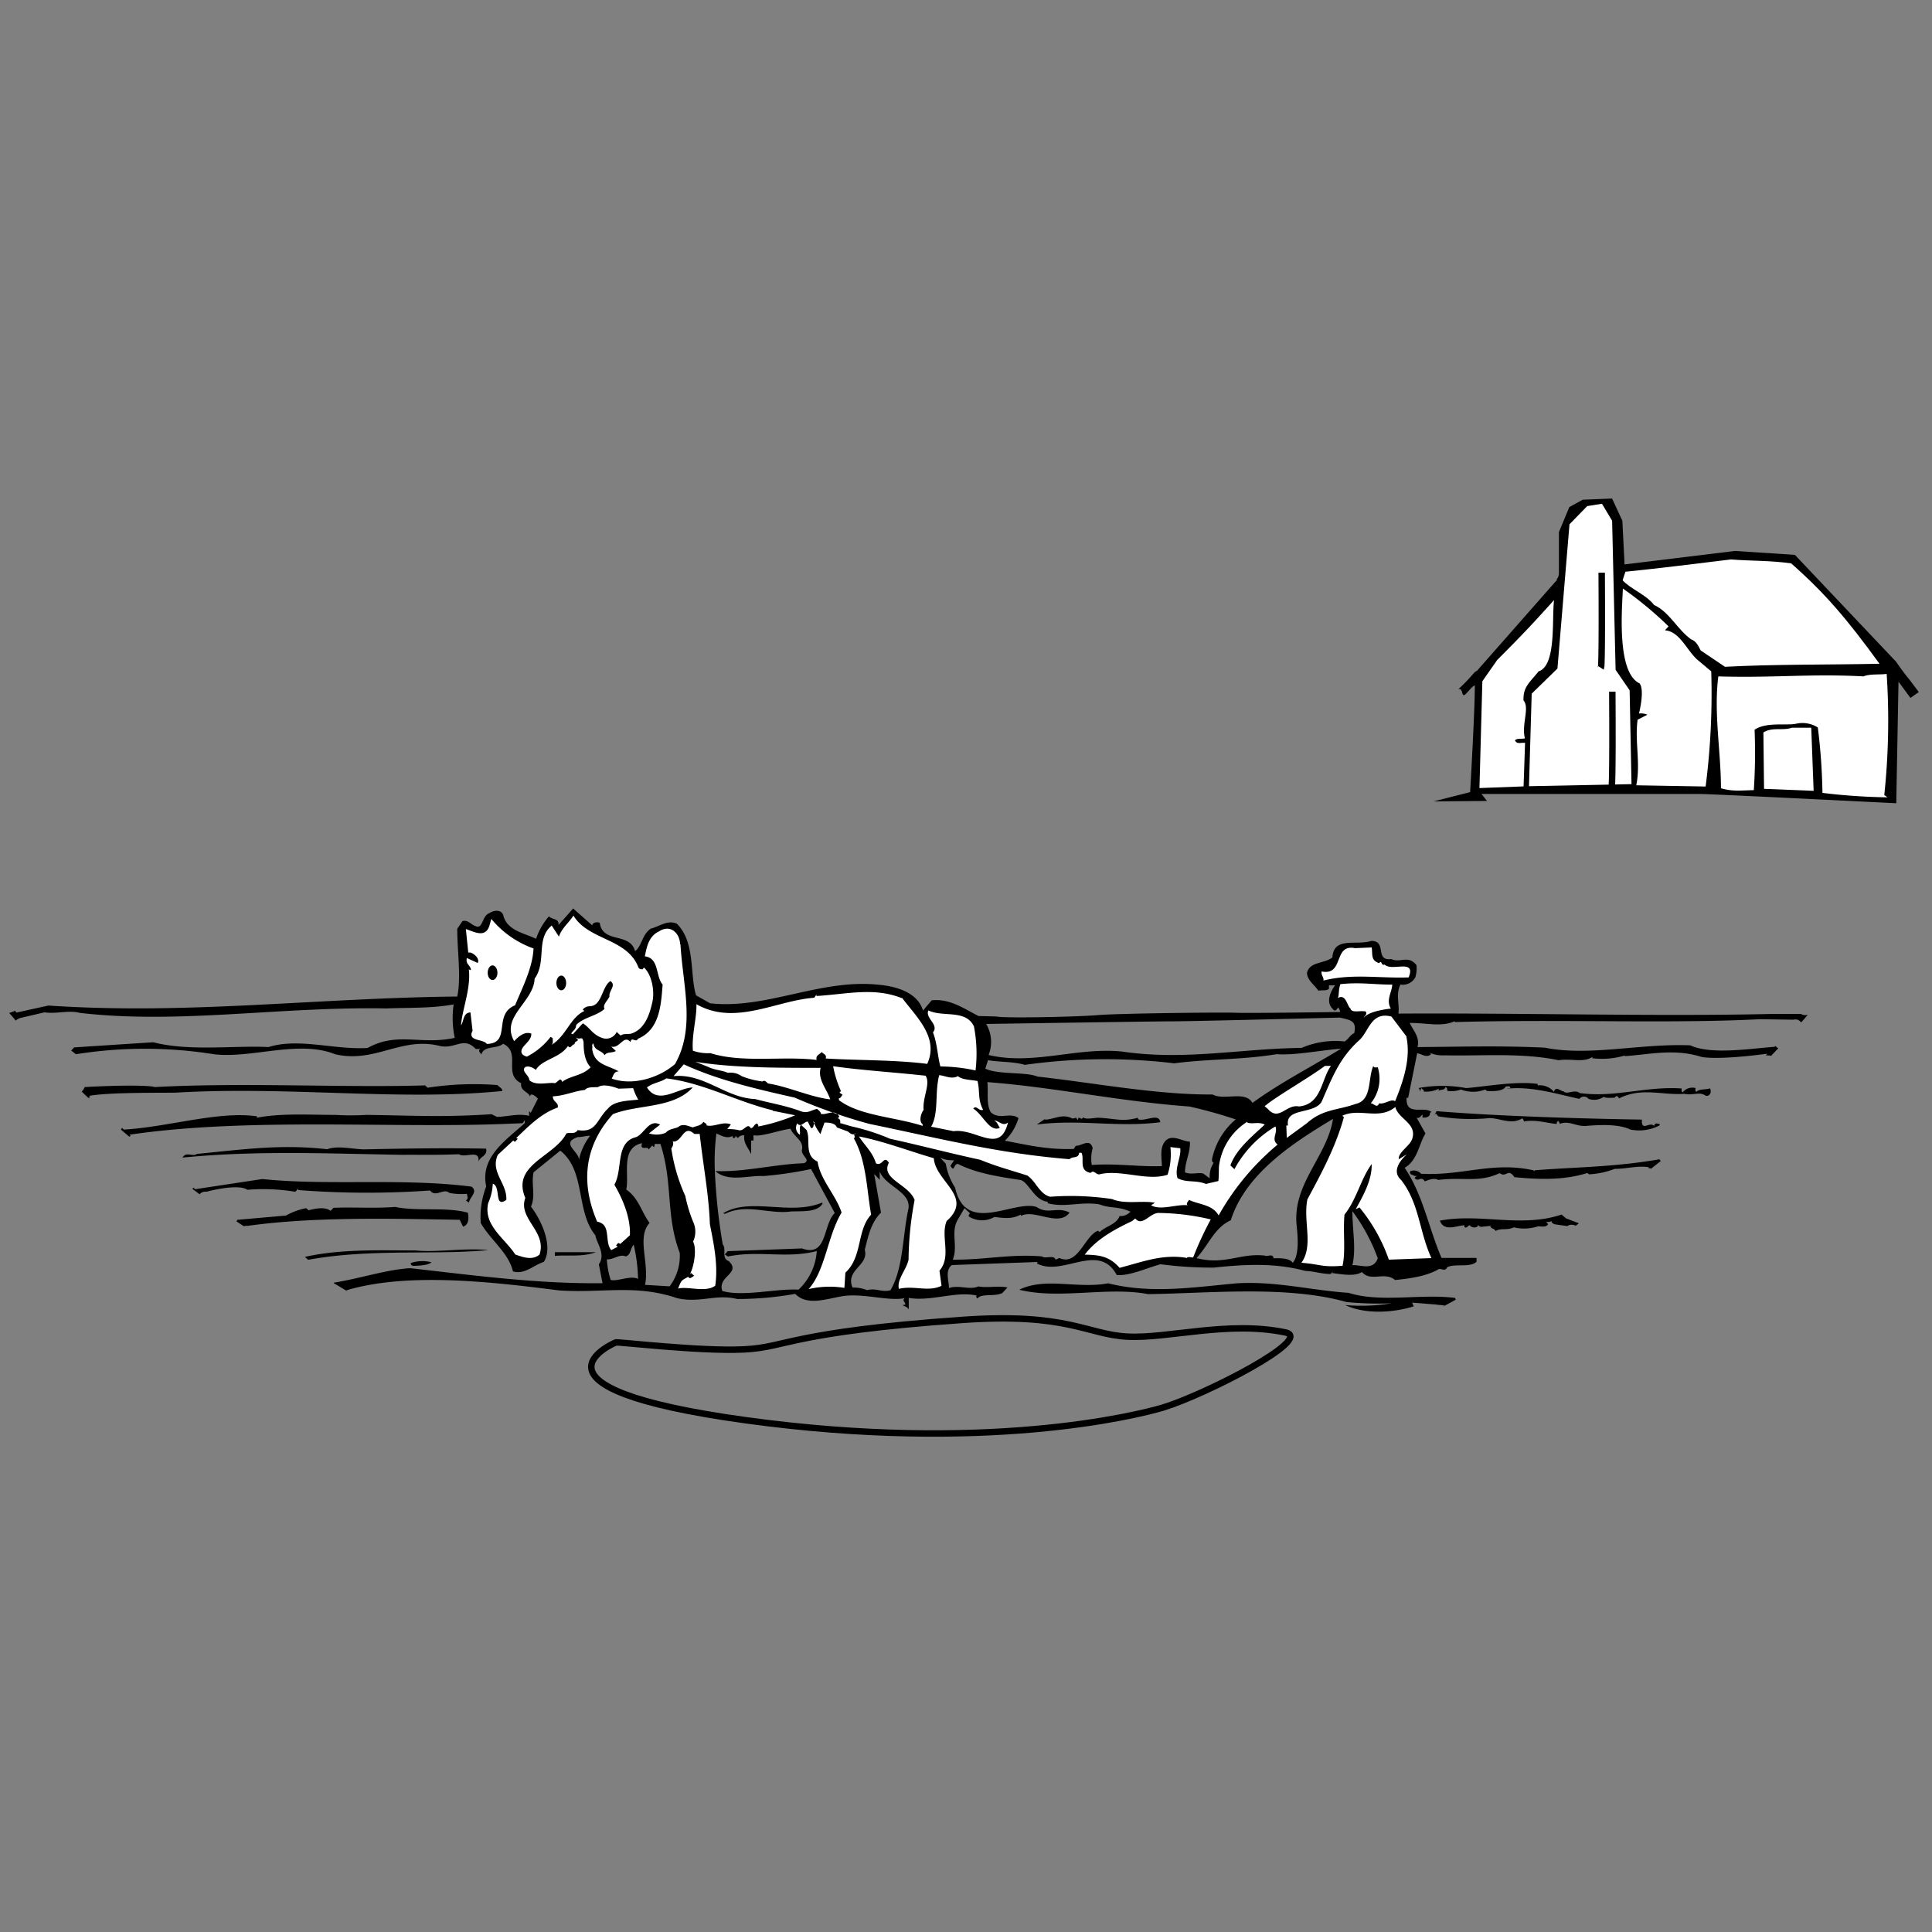 <svg xmlns="http://www.w3.org/2000/svg" width="300" height="300" viewBox="0 0 300 300"><rect x="0" y="0" width="300" height="300" fill="#808080" stroke="none"/><path d="M72.34 186.4l.48.35c.09-.84 1.48-1.71.39-2.49-10.71-1.37-22.37-.12-32.47-1.18l-10.44 1.58-.3-.26c0 .08-.07.15-.1.22l1.1.83a.31.31 0 01.07-.09 1.22 1.22 0 011-.31c2.1-.56 5.3-1.06 6.33-.3a30.62 30.62 0 017.46.31l.45-.5v.23a138.87 138.87 0 0020.47.07c.87 1.16 2.11-.44 3 .38a10.39 10.39 0 002.72.14c.04.33.31.78-.16 1.02zM71.39 189.41l.51 1.06c.93-.28.9-1.32.75-2.16-3.24-.94-7.93-.17-11.27-.9-3.31.26-6.64 0-9.59.14l-.46.47c-.85-.68-2.36-.35-3.42-.09l-.37-.33a10.7 10.7 0 00-3.14 1.15l-7.4.65-.07-.05a1.56 1.56 0 01-.23.28c.37.27.77.51 1.14.77h-.07l.43-.05a1.15 1.15 0 01.26 0c10.29-1.44 22.38-1.12 32.93-.94z"/><path d="M280.36 157.63a1.44 1.44 0 01-.71-.18h-4.76c-17.26.4-38.68-.17-57.74-.06.19-1.55-.45-2.94.31-4.51a2.21 2.21 0 002.32-1.14 4.77 4.77 0 00.16-1.9c-1.36-1.6-2.48-.25-3.92-.92-2.6.33-.59-2.8-3.07-2.82-2.34.78-5.83-.75-6.06 2.57-1.26 1-3.52.61-3.94 2.4.05 1.17 1.14 1.83 1.77 2.77.59-.15 1.3.07 1.64-.31V153h.94c-.79 1.12-1.43 2.67-.33 3.69.37.57.7-.12.82-.26a1.45 1.45 0 01.31.71s-14.36.21-16.22.12-18.23.09-21.48.37-14.68.5-15.67.21l-2.78-.07c-2.16-1.08-4.42-2.75-7.28-2.44l-1.35 1.59c-.82-2.82-4.17-3.76-6.79-4-9.14-1-17.48 3.85-26.27 2.87l-2.17-1.23c-1-3.16-.08-8.28-3-11.13-1.45-.64-2.71.45-4 .75-1.39.87-1.43 2.78-2.48 3.51-.82-3-5-1.11-5.48-4.39-.13-.13-1.07-.2-1.17.39L89 141.07l-2.27 2.56c.08-1.06-1-.79-1.49-1.34a10.26 10.26 0 00-2 3.49c-1.8-.9-4.55-1.25-5.11-3.72-.39-.94-1.56-.66-2.13-.27-1.18.38-1 2.62-2.19 2-.71-.22-1.1-1-2-.76l-.81 1.19c0 3.55.64 7.55 0 10.52-22.13.23-41.78 2.86-63.49 1.4l-4.95 1.09c-.07-.09-.15-.18-.22-.28a7.69 7.69 0 01-.91.34c.34.4.7.78 1 1.19a1.93 1.93 0 01.49-.31l.08-.06 3.93-.92c1.67.3 3.84-.38 5.46.09 15.44 1.79 31-1 47.66-.69 3.42-.14 7.1 0 10.39-.63a15.13 15.13 0 00.17 5.2c-5.28 1.15-8.91-1-13.53 1.57-5.19.31-10.71-1.62-15.39-.14-5.1-.28-12.4.7-17.89-.75l-12.29.8-.45.49.73.57a68.1 68.1 0 0121.42 0c5.82.71 13.17-2.27 18.82 0 6.21 1.44 10.19-2.74 16.16-1.31 2.51.63 3.73-1.56 5.69.5h.72c-.46.26 0 .59.14.84.43-1.43 2.46-.81 3.38-1.66 2.88 1.41-.08 4.7 2.81 6.14-.18 1.22 1.12 1.28 1.39 2.09 0-.83 1.07.09 1.2.31l-1.11 2.18-.25-.25v.72c-1.78-.4-3.3.13-5 .17l-.83-.42c-7.68.51-12.07.2-19.42.11a39.8 39.8 0 01-4.84 0c-4 0-8.42-.29-12.17.44v-.22c-6-.86-13.84 1.68-20.67 2.06l-.28-.26a1.44 1.44 0 01-.18.25c.42.38.86.73 1.28 1.1a1.38 1.38 0 01.27-.08l-.22-.21c18.13-2.69 40.44-1 58.05-1.67l3-.12.35-.49v.47c-2.86 2.61-7 5.26-6 9.83a13.23 13.23 0 00-.85 5.69c1.52 2.66 4.31 4.59 5 7.51 1.8.54 3.15-.94 4.8-1.48 1.44-2.29-.23-6.26-2-8.57.77-1.79 0-3.43.4-5.33l4.15-3.37c4 3.16 2.36 9.37 5.46 13.16.16 1.18 1.65 2.89.53 4.49l.57 2.93c-10 .14-20.27-1.25-29.91-2.33-3.77.25-7.81 1.62-11.81 2.25a.28.28 0 000 .09c.71.4 1.39.85 2.1 1.24H54l-.25-.13c9.47-2.84 22.57-1.34 33 0 6.76.47 11.91-1 18.39 1.21 3.58.81 6-.7 9.34.13a51.09 51.09 0 009-.8c1.72 1.81 4.53.89 6.89.44 3.39-.71 7.48.79 10.18.21-.82.4.75 1.06-.44 1.09.37.23.73.21 1 .68v-1.79c3.57.58 7.19-1.08 10.53-.38a.36.36 0 00.13.47c.67-.86 2.72-.23 3.88-.86l.79-.85c-1.31-.31-3.31.11-4.5-.17-1.4.62-3-.28-4.6.26.08-.94-.69-2.68.46-3.57l13.58-.49c-.25-.11-.35.14-.35.25 4 2.1 9.59-3.43 12.38 1.79 2 .16 4.69-1.11 6.79-1.68a60.34 60.34 0 008.3.52c5.06-.54 9.68-.72 14.23.53 1.18 0 2.61.49 3.91.46l.34-.39-.11.25c1.43.17 3.46.59 4.61-.16 1.37 1.6 3.55-.14 5.14 1.24 2.11-.21 4.82-.54 6.79-1.69.47-.13 1 .43 1.29-.28 1.16-.64 3.67.1 4.58-.88v-.58h-5.44c-2-4.64-2.84-9.71-5.72-14 2-1.13 2.22-3.74 3.23-5.32l-1.37-2.44c.48.11.57-.24.91-.5v.47c.25 0 1.2.07 1.16-.75l.23-.12c-1.21-1-4 .75-3.87-2.21h.25l1.4-6.91c.71.1 1.44.77 2.13.16h.05l-.25-.23a5.29 5.29 0 002.38.39c5.92.13 11.81-.44 17.65.76 2.12-.31 3.8.45 5.3-.54l-.09.23a12.43 12.43 0 005.06-.42v.1c4-.27 7.65-1.23 12 .14 2.62.38 7.66-.19 10.14-.52l-.24.27a3.33 3.33 0 01.84.05c.36-.4.74-.77 1.1-1.17a1.3 1.3 0 01-.43-.35l-.15.13c-3.54.24-9.83 1.29-13.08-.23-7.72-.32-15.68 1.75-22.59.36-7-.33-12.68-.14-19.77-.09.41-1.55-.69-2.59-1.21-3.75 2.85 0 4.88.66 7-.27v.14c15.72-.47 34.09.27 47.32-.45l5.27.08a1.11 1.11 0 01.6 0h.13v.05a1.29 1.29 0 01.47.37c.34-.4.7-.77 1-1.17zM89.87 180.21c.31-1.29-3.05-2.7-.13-3.65.82 0 .93-.16 1.89-.2a9.42 9.42 0 00-1.76 3.85zm4.95 18.53a13.37 13.37 0 01-.59-3.19c1.07.07 2-.89 2.94-.45.82-.26.67-1.2 1.23-1.83a26.24 26.24 0 01.68 5.31c-1.21-.58-3.3.47-4.26.16zm9.13 1l-3.79-.23c.71-3.34-1.34-7.41.71-9.62-1.24-1.62-1.68-3.84-3.63-5.18.52-2.26-.94-6.49 2.46-7.2-.43 1.32 1 .31 1 1l.58-.64.24.26c.22-.14 0-.59.32-.5h.71c2 6.19.77 11 3 16.92a7.83 7.83 0 01-1.55 5.16zm20.51-5.88l-11.46.42-.46.5.48.33c4.83-1 9.13.38 13.81-.85a9 9 0 01-2.84 6c-3.32-.22-8.6 1.14-11.83.2-.8-2.33 3-2.71 1-4.64-1.2-.44-.31-1.88-.93-2.58a90.18 90.18 0 01-1.23-11.43 34.72 34.72 0 01.24-5.81c.72.33 1.68.89 2.49.38 0 .25.13.37.25.34s.23-.11.23-.34l.37.34a1 1 0 011-.41c-.19 1.19.67 2 1.06 2.91v-2.12h.36v-.83c1.08.31 3.87-.74 5.75-1 .52 1.28 2.08 1.81 1.78 3.25-.21.94 1.48 1.6.31 2.1-4.71.18-9.39 1.42-13.77 1.22 2 1.8 5.22.63 7.46.78a58.94 58.94 0 007.41-1.09l3.68 6.83c-1.88 1.81-1.09 7-5.16 5.47zm13.84 6.47c-1.28.41-2.26-.37-3.66 0a5.76 5.76 0 00-2.26-.4c-1.16-2.78 2.59-3.41 1.9-5.86.52-2 .92-4.17 2.52-5.78l-1.06-6 .86.92v-1.3c.92 2.34 4.85 3.12 4.47 5.75-.94 4.17-.76 9.15-2.77 12.64zm35.55-11.48c-.54 1.31-2.07 1.49-3.1 2.47l-.25-.22c-2.1.79-3.1 5.56-6 4.24l-.59.26c-.26-.82-1.53-.06-2.14-.51-5-.4-8.85.56-13.82.51.86-2.17-.41-4.25.82-6.3l1-1.7.86.81a.57.57 0 00-.22.47 3.85 3.85 0 004 .09c1.54.18 2.74.36 4.12-.38v.22c2.08-1.14 5.86 1.8 7.55-.52-1.93-1-3.3.37-5.12-.87-3.59-1.16-11 4.44-12.65-3a9.86 9.86 0 01-1.45-3.72l-.86-.92a4.69 4.69 0 002.15.38l-.56.86c.64 1.16.46-.37 1.18-.28 2.77 1.44 6.46 2 9.55 2.47 1.3.07 2.24 3.25 4.37 3.39v.24c2.75.72 5.08-.31 8.05.18 1.69.66 2.86.25 4.79 1.13a2 2 0 01-1.68.67zm10.15-6.8c0-1.65.84-3 .77-4.77-1.29-.06-2.88-1.3-3.9 0-.79 1-.49 2.49-.45 3.79-3.43.14-7.12-.45-10.89-.17a6 6 0 01.14-2.61c-.42-1.65-1.78-.28-2.62-.38l-.32.5c-4.14.13-7-.59-10.7-1.28a8.17 8.17 0 002.12-3.5c-1.23-1-2.95.33-4.3-.92-.75-1.26-.35-3.17-.53-4.68 10.33.78 20.47 3 31.38 3.79a73.69 73.69 0 017.18 2 11 11 0 00-3.68 6.19c0 .22 0 .47.26.55a3.79 3.79 0 00-.61 2.42l-1-.75c-.85-.23-1.76.23-2.85-.18zm17.36 8.48c.17 1.52.4 4.36-.62 5.56-.5-.78-2.16-.73-3-.7 0-.83-1.08-.19-1.32-.42-3.8-.45-6.2 1.52-10.63.39 1.92-2.07 2.77-4.72 5.33-5.88 2.33-7.43 10.2-12.33 15.87-15.74-.94 5.96-6.46 10.17-5.62 16.79zm-6.88-19.28c-1.13-1.95-4.38-.31-6.19-1.3-8.64.07-18.41-1.81-27.2-2.78-1.8-.77-6-.25-8.09-1.23l.42-1.33c1.3.31 3.92.2 5.71.74a89.82 89.82 0 0123.19-.24c5.52-.71 10.49-.52 15.92-1.42 2.83.22 6.94-.63 10-.85-4.48 2.74-9.49 5.3-13.75 8.41zm14.32-9.53a13.29 13.29 0 00-6.7 1c-9.59.11-18.15 2-27.9.56-7-.7-13.76 2.17-20.69.54a5.49 5.49 0 00-.38-4.82s26.13-.41 29.09-.41 25.84-.58 25.84-.58c1.68.4 2.63.49 2.23 2.4-.69.35-.79.82-1.48 1.31zm1.2 34.75c.61-2.62 0-5.34 0-8.4a28.84 28.84 0 013.94 7.31c-.72 2.03-2.77.94-3.94 1.09z"/><path d="M78 169.41c0-.47-.5-.58-.74-.92a47.42 47.42 0 00-10.87.41l-.37-.36c-13 .38-27.95-.49-42 .26-.81-.29-5.54-.3-10.88 0a1.66 1.66 0 01-.45.7c.35.35.71.68 1.06 1a2.2 2.2 0 01.26-.15l-.19-.18c2.87-.54 10-.47 13.41-.5 17.59-1.05 34.84 1.33 50.77-.26zM219.66 182.61h.47a.66.66 0 00-.46.28c.49.8 1-.41 1.55.54.24 0 1.28-.66 2.12-.21 3.88-.49 6.28.47 9.54-1.06 1 .8 1.26-.87 2.28.63 4.38.43 7.94.41 11.33-.65l.25.21a13 13 0 004-.85c1.9 0 3.39-.52 5.29-.26l-.12.12a1.41 1.41 0 01.47.12c.5-.41 1-.79 1.52-1.21a1.14 1.14 0 01-.27-.31l-.07.07c-6.81 1.2-13.32 1.21-19.23 1.69l-.16.22a.37.37 0 000-.2c-6.33-1.44-11.09.87-17.5.52a1.53 1.53 0 00-1.66-.41c-.3.57.4.55.65.76zM227.38 190.26v.23c.25.35.58-.14.81-.25a.92.92 0 001.08.29c.23 0 .22-.34.2-.58-.1.36.27.47.5.56l1.65-.18-.23.14c.25.35.72.33.85.68.81-.51 1.78-.05 2.82-.57a7 7 0 003.78-.16c.47 0 1.19.2 1.53-.29 0-.11-.13-.23-.24-.34-.37-.12.7.09.8-.26-.09.35.25.47.49.58l1.9.27c.12 0 .22-.12.34-.15a1.39 1.39 0 011 .1l.46-.32s-.05-.09-.09-.14h-.07l-1.78-.68-.7-.59c-6.32 2.1-12.55-.25-18.9.94.65 1.78 2.62.77 3.8.72zM225.94 201.54c-5.3-.68-11.59.78-16.53-.79-5.8-.38-11.19-1.83-17.33-1.48-6.6.59-13.3 1.69-20 0-4.81.9-9.75-1-13.81 1 6.21 1.55 13.7-.52 20 .68 9.46-.12 21.59-1.39 30.81 1.23a51.78 51.78 0 007 .2 29.64 29.64 0 01-7.2.27c3 1.41 7.24 1.26 10.64.2l-.25-.58 3.52.28h.1a1.84 1.84 0 01.25.05l1.19.1a1 1 0 00-.29.18l.34-.16c.57-.29 1.12-.61 1.68-.91-.06-.1-.06-.18-.12-.27zM242.07 82.62V89a1.54 1.54 0 01-.38 1h.12l-12.49 14.19c-.44.1-.51.61-2.89 2.86.68-.25.52.7.81.88s1.23-1.35 1.77-1.5c0 4.19-.73 16.57-.73 16.57l-5.67 1.44 8.29-.07-.85-1.08h34c1.77 0 30.4 1.44 30.4 1.44l.35-18.88 1.85 2.52 1.3-.91-1.42-1.89c-.75-.9-1.44-1.85-2.11-2.82l-15.71-16.59-9.3-.61-17.15 2.09-.34-6.77-1.6-3.46-4.56.19-2.08 1.14z"/><path d="M250.33 80.89l.54 23.12 2.18 3.18.29 14.57-15.92.32.42-14.37 4-3.9 1.87-22.4 2.75-2.82 2.29-.37 1.6 2.67M264.08 101c-.38-.77-.75-1.48-1.48-1.72-2.19-1.57-3.36-4.25-5.76-5.34-1.24-1.62-3.64-2.47-4.88-3.83l.43-1.33c5.41-.55 10.84-1.23 16.38-1.91 3.09.25 6 .14 9.36.61 5.26 4.64 8.61 8.56 13.72 15.59-8.22.17-16.25.06-24 .47l-3.77-2.54" fill="#fff"/><path d="M263.58 102.46c-1.67-1.5-2.78-4.44-5.05-4.58l.56-.62a56.23 56.23 0 00-7.09-5.87c-.12 3.07-1 13 2.58 14.72.86 1-.08 4.69-.08 4.69a2.52 2.52 0 011.31.18l-1.52.78c-.47 3.32.49 6.73-.21 10.18l10.77.19a113.2 113.2 0 00.87-17.88l-2.15-1.81M238.91 104.25c-1.36 1.73-2.42 2.36-2.34 4.52 1 1.13-.35 3.76.22 5.88-.48.14-1.2-.06-1.54.3.26.69 1 .31 1.56.41l-.23 6.75-6.85.26.45-16.59 2.3-3.29c3.85-3.87 5.3-5.39 8.83-9.31-.36 3.1.38 10.16-2.4 11.07M289.42 105c1.06-.39 2.59-.2 3.54-.36a109.81 109.81 0 01-.37 18.81l.49.36a93.67 93.67 0 01-10.09-.69 92.51 92.51 0 00-.72-10.16 4.48 4.48 0 00-3.46-.56c-1.41.27-4.62-.31-6.36.92a87.24 87.24 0 01-.12 9.37c-2.24.06-3.31.22-5.1-.29 0-5.67-1.14-11.68-.41-17.37 8.54.26 14.3-.44 22.6 0" fill="#fff"/><path d="M278.25 113h3l.37 9.8-7.7-.31-.1-8.75c1.39-.9 3.07-.22 4.47-.76M82.85 147.21c-.12 3-1.67 6-2.87 8.89-3.5 1.43-.49 5.91-4.39 6-.51-.8-3.09-.37-2.21-2.05l-.33-2.84c-1.18.05-1 1.36-1.46 2 .15-2.38 1.56-5.74 1.21-8.68l.25.11.09-.12c-.26-.82-.85-.8-.65-1.76l1.69.77c.33-.59-.41-1.39-1.13-1.62h-.34l-.37-3.65c1.31.43 3 1.44 3.65-.49l.3-1.08a15.06 15.06 0 006.56 4.59" fill="#fff"/><path d="M99.18 150.29c.13.22.48.22.6.22l.21-.27c1.09.92 1.78 3.5 1.27 5.53-.41 1.78-1.15 4.07-3.25 4.73-.58.14-1.18-.05-1.64.3l-.61-.56a1.8 1.8 0 01-2.33.9c-1.45-.52-1.84-1.58-2.93-2.24l-2 2.19.44-.49-.24-.1c.21-.49.69-.5.77-1.34 1.14-1.2 3.26-1.41 4.41-2.52-.38-.57.54-1.34.76-1.91-.15-.84 1.11-1.71.15-2.39-1.39.89-1.28 3.95-3.3 3.91a1.43 1.43 0 00-1 .51l.25.23c-2.2 1-2.81 3.88-5.12 5.27.33-.25.2-.7.2-1.06l-.32-.2a10.87 10.87 0 01-3.68 3.07c-.37-.09-.84-.31-.86-.78 0-.94 1.6-1.59 1.54-2.79-1.07-.42-2.09.56-2.66 1.17-2.16-3.81 3-6 3.18-9.71 1.91-2.66.12-6.16 2.65-8.24l1.12 1.72c.43-1.32 1.59-2.19 2.25-3.27 2.39 3.92 8.42 3.48 10.13 8.14" fill="#fff"/><path d="M105.66 146.6c.36 6.4 2.38 12.94-.84 18.62-2.4 2.1-6.5 3.45-9.85 2.26.23-.25.31-1.19 1.13-1.1-1.69-1-3.82-1-4.15-3.51.11-.25-.14-.72.2-.84.16 1.17 1.23 1 1.73 1.82.45-.6 1.05-.27 1.75-.65l-.73-.7c1.32.43 1.94-1.95 3-.69.19-.94.83.2 1.16-.51 3.37-1.42 3.59-5.23 3.83-8.42-1.11-1.27-.51-4.12-2.76-4.38.29-1.44.59-3.13 2.21-3.88 1.74-1.13 3.2.24 3.27 2M213 147.12c.16 1.19-.16 2 1.16 2.44.45-.59.25.48.84.21 1.1 1.16 4.93-1 3.74 2-4.49.17-8.78-.63-13.24.49.11-.47-.39-.81-.28-1.41 3.57.69 1.73-4.3 5.19-3.62l2.59-.11M140.06 154.93c2.24 3 5.78 6.16 3.92 10.27-5-.65-11.26-.54-15.77-.84.22-.6-.38-.69-.62-1-.46.49-.93.5-.79 1.23-5.11-.66-11.46.53-16.49-1.06a7 7 0 01-2.72-.38c-.2-2.47.62-5.11.55-7.22 6 3.43 12.4-.59 18.3-1l.34-.5v.23c4.84-.3 8.94-1.39 13.27.34M216.19 152.93c-.08 1.19-1 2.4-.22 3.68-1.54.18-3.65.6-4.21 1.46.11-.37.57-.49.32-1-.84-.21-2.24.31-2.39-.5-.48-.23-.67-2.35-1.95-1.59.22-.5.07-1.3.4-2.16 3.07-.33 5.09.07 8.05.07M151.23 159.37a22.11 22.11 0 01.25 6.85 26 26 0 00-5.46-.62c-.42-1.53-.5-3.66-1.15-5.29 1-1.22-1.26-2.2-.71-3.41 2.28 1.1 5.78-.21 7.07 2.47M90.62 161.86c0 1.16.1 2.82 1.09 3.86-1.26 1.34-3.15 1.29-4.42 2.28-.28-1-.82.38-1.29.17-1.08-.08-2.82.45-3.81-.44 0-.72-1.11-1.26-.77-1.89.33-.47 1.29-.15 1.78.3 1-1.69 3.72-1.8 5-3.73.38.59.58-.24 1-.26.11-.47.11-.25.57-.64l-.37-.44c.73.56 1-.4 1.22.79M218.38 161c.72 3.28-.46 6.87-1.75 10-.61-.45-1.64.54-2.48.32-.32.85-.83 0-1.3 0a6 6 0 001.09-5.59c-.22 0-.57.13-.7-.2-.87 2-.16 5.32-2.74 5.89-2.8 1-5.07.77-7.58 3l-3.11 2.27-.07-1.92h.26c-.46-2.82 3.85-1.67 5.19-3.63 1.64-3.72 2.71-6.72 5.8-9.55 1.6-1.36 1.84-4.57 5.07-3.74l2.35 3.11M127.44 165.8c-.53 1.8.95 3.29 1.48 4.91-3-.33-6.58-2-9.67-2.47-.25-.22-.5-.58-.84-.31a12.73 12.73 0 01-3.23-.82 3 3 0 00-2.15-.52c-1-.43-2-.4-3.11-.94l-1.92-.77c6.19 1 13.64.92 19.44.94" fill="#fff"/><path d="M130.48 174.33c0-.3 0-.57-.39-.68l.23-.25c-.5-1.05-1.56-.53-2.37-.41h-.47c0-.34-.38-.59-.62-.81-1.06.29-1.52.76-2.6.34-2.28-.85-4.65-1.23-7-1.86-4.62-.18-7.84-4-12.67-3.56l1.59-1.83c5.41 2.52 11.85 3.95 17.23 5.17a84 84 0 0011.59 4.08c10.73 2.21 19.92 4.58 31.08 5.48.45-.5 1.41-.05 1.49-1h.36c.51 1-.49 2.73 1.41 3.13.58-.6.85.45 1.55.18 3.29-.72 7.26 1.14 10.41.1a10.19 10.19 0 00.44-4.29l1.53.18c.17 1.41-.93 3.12-.42 4.65 1.45.75 2.74.24 4.41.89l1.93-.45c.1-.83.05-1.75.1-2.35a9.55 9.55 0 014.25-6.77l-.25-.23c.86.79 1.89 0 3.1.58-1.83 1.72-4.47 3.84-5.33 6.35l.62.58a17.25 17.25 0 016.37-6.64c.4 1.06-.74 2 .34 2.82a39.36 39.36 0 00-9.16 11c-1-1.72-3-1.65-4.6-2.41-.1.22-.56.6-.2.83-1.78-.19-4.23.87-5.69 0l.59-.38c-1.92-.41-4.6.29-6.65-.58a43.12 43.12 0 00-9.61-.36c-1.66-.41-2.21-2.4-3.54-3.29-2.28-.75-4.67-1.36-7.32-2.45-4.64-1-9.79-2.35-14-3.26a33.12 33.12 0 00-6-1.93l-1.78-.52" fill="#fff"/><path d="M131.68 175.71c.37.31.72.62 1.23.29-.7.05.13.47-.33.75 2 3.58 2 8.09 2.69 11.86-2.27 2.44-1.3 6.54-4 9l-.15 2.37a14.58 14.58 0 00-5.56.19c2.61-2.92 2.9-8.14 5.12-11.89-.93-2.81-3.26-5-3.73-7.91-2.17-1-1-3.39-1.72-4.92l-.85-.78c-.34.36-.08 1.06-.18 1.53a1.29 1.29 0 01-.4-1.76c.59.7 1-.26 1.63-.28l.5 1c.48.1.33-.59.56-.84l-.24-.22a11.18 11.18 0 001.14 2l.64-1.79c.47 0 1.66 0 1.92.76l1.77.65M143.7 167c.87 1.25-.47 3.32-.28 5.34-.45.6-.76 1.79-.15 2.24v.25c-4.3-1.4-9.76-1.55-13-4v-.33c.24.1.34-.26.57-.5l-.49-.34.23-.24a16.87 16.87 0 01-1.21-3.86c4.52.65 9.51.94 14.38 1.48M120 172.48l3.47.7a28.39 28.39 0 01-5.74 1.74c.1-.24-.13-.35-.14-.47-.58.14-.45.61-1 .75-.51-.92-1 .4-1.77.31a7.62 7.62 0 00-1.89-.19l.56-.71c-1.21-.56-2.58.45-3.78.14.1-.25-.25-.34-.49-.56-.34.61-1.05.63-1.63.87-.46-.09-1.45-.65-2.13-.16-.46.39-1.52.3-2.09 1a3.78 3.78 0 01-2.6.09l1.73-1.36c-1.81-1-2.55 1.74-3.95 2-3 .94-1.82 5-3.15 7.33 1.37 2.33 2.54 5.24 2.41 7.85l-1.48 1.34L96 193l-.33.36.24.24-1 .52c-1.12-1.39.08-4-2.18-4.42-2.46-5.7-2.22-11.53 2.45-16.7 4-1.56 9.31-.83 12.39-4.14-2.36.09-5.34 2.8-7.11 0 .93-.74 2.12-.79 3-1.41 5.82.71 10.9 3.6 16.5 4.95" fill="#fff"/><path d="M95.6 208.46s-16.75 7 20.25 12.08 60.44-.71 64.66-1.95c6.62-2 23.64-10.73 19.09-11.69-8.88-1.86-18.32 1-24.58.65s-9.31-3.76-25.67-2.59c-13.31.94-20 2-24.29 2.85s-6 1.54-9.45 1.72c-6.84.36-20.21-1.26-20-1.07z" fill="none" stroke="#000"/><path d="M98.33 169a8.22 8.22 0 00.78 1.75c-1.41.18-3.66.13-4.68 1.36-1.84 1.74-1.76 3.84-4.73 3.37-.45.74-1.29.29-1.76.53-1.87 3.63-8.57 4.83-6.37 10-1.18 3.25 3.39 5.2 2.21 8.79-1.14 1-2.7.36-3.77 0-1.64-2.54-5-4.54-4.2-8a8.16 8.16 0 00.71-3c1.32.44.15 3.88 2.1 2.52.15-2.6-2.53-4.29-1.32-7l2.4-2.22.25.22.45-.49-.24-.12c1.83-1.72 3.76-3.79 6.44-4.73.2-.82-.74-.8-.76-1.74 1.76-.07 3.27-.81 5-1 .33-.5 1.4-.4 2-.43.69-.49 2.11-.2 3.2.24l2.24-.08M148.79 167.15c.74.55 2 .51 3 .71.41 1.75 0 2.83.87 4.47-.7.26-1-.79-1.54-.19 1.58 1 2.51 3.7 4.14 3-.26-.35-.39-.92-.88-1.15.71 0 1.35 1 2.14.3-1.23 5.1-4.94.87-8.46 1.36l-3.47-.7c1.23-2.17.52-5.22 1.25-8 .94.07 1.92.73 3 .11M206.71 165.46c-1.57 2.09-1.44 6-5 6.35-2-.4-3.1 2.36-4.83.4l-.5-.44c1.72-1.48 6.48-4.15 9.36-6.26h.94" fill="#fff"/><path d="M238.77 168.31v.23a2.83 2.83 0 012.52 1c.32-1 1.06-.05 1.53-.07.5.58 1.63-.4 2.48.26 5.48.75 10.27-1.1 15.83-.71 0 .13-.09.49.15.6a1.93 1.93 0 012-.67c0 .12-.1.47.14.59.44-.5 1.52-.3 2.11-.54.38.8-.31 1.41-.79 1.07-.85-.56-1.9.06-3.21-.22-3.54.24-6.55-1.06-10.14.71 0-.1-.13-.22-.26-.33s-.34.13-.44.25c.33-.12-1.19.15-1.67-.16a2.61 2.61 0 01-2.35.31.91.91 0 00-1.43 0c-3.22-.68-7.4-2-11.18-1.58a.37.37 0 00.47-.14c-.13-.35-.48-.2-.72-.2-.32.72-1.86.76-2.93.7l-.25-.23a5.29 5.29 0 01-3.78 0 4.33 4.33 0 01-2.11.21c0-.14 0-.47-.26-.59-.33.61-.46.24-1.28.63.12 0 .23-.11.22-.37a4.52 4.52 0 01-2.34.44c.1-.23-.25-.34-.38-.56l-.22.57c0-.1 0-.47-.25-.55a20.31 20.31 0 017.45 0c2.84-.22 7.65-1.12 11.1-.65M167.14 173.56a.59.59 0 00.24.35c.09-.85.48.21.81-.4.5.37 1.53.07 2.37.05 2.72.13 3.68.67 6.15 0v.23c1 .44 3.29-1.06 3.46.47-6.72.85-12.33-.5-19.16.35l1.27-.87v.12c1.43-.05 2.69-1 4.26-.17l.59-.13M50.76 178.47c1.63-.65 4.14 0 5.8 0 6.5-.13 12.18-.23 18.92-.11.28 1.19-1.13 1.24-1.21 2.18.39-2.25-2-.63-3-1.31-3.66.14-5.21.07-8.87.09-11.25-.18-22.4-.71-34.06.43.55-1 1.65-.07 2.22-.57 7.43-.73 13.19-1.53 20.21-.73"/><path d="M108.65 176.09c.54 4.95 1.41 9.28 1.58 14 .59 3 1.31 6.34.83 9.55-1.49 1.12-4.26.05-5.77.45.54-1.31.41-1.19 1.58-1.83.25.46.59 0 .93-.15l-.49-.44-.21.22c.65-1.07 1.14-3.94.52-5.09a3.62 3.62 0 000-3.1 23.1 23.1 0 01-1.21-4 27.31 27.31 0 01-2.17-7.38c.22-.24.43-.83.19-1.06 1.54.19 1.67-2.78 3.38-1.18h.83M219.21 177c-.32.94-2.18 2-2 3l1.27-.77c-1.14 1-2.38 2.7-.91 4 2.85 3.67 2.77 7.93 4.7 12.13l-6.61.24a26.4 26.4 0 00-4.56-8.11l-.58.27c1.21-2.2 2.55-4.6 2.47-7-1.7 2.31-2.29 5.41-4.22 7.85-.25 2.74.21 5.67-.3 7.94-3.29.25-3.3-.22-6.39-.47 1.92-2.67.24-6.4.93-9.84 2.21-4.11 4.42-8.21 5.67-12.77l-.24-.22c2.67-1.27 5.7.74 8.23-1.36.42 1.88 3.54 2.57 2.56 5.11" fill="#fff"/><path d="M257.74 174.58c-.37-.13-.81-.29-.87.27-.73-.8-2 1-1.92-1-8.88-.14-21.91-.5-31.88-1.31l-.33.61.23-.25.37.45a30.93 30.93 0 007.47.31c1.75-.29 3.7 1.16 5.56 0a.71.71 0 01.26.47c2-.3 3.43.24 5.08.4a.57.57 0 01.22-.47.56.56 0 01.25.45c1.53-.54 2.39.38 4 .33 2.36-.2 5.19-.31 7 .56a6.83 6.83 0 004.46-.62c.07-.02.08-.11.1-.2z"/><path d="M145 179.84c.25 3.65 6.25 6 2 9.75-1 2.4.8 5.51-1.12 7.72l.32 2.35c-2.09 1-4.26-.09-6.61.47-.4-1.39 1.18-3 1.49-4.53a51.5 51.5 0 01.94-9.27c-.92-2.45-5.32-3.25-4-5.77-.76-1.29-1 .62-2 .08-.54-1.77-1.76-2.78-2.64-4.17 3.68.68 8.25 2.42 11.61 3.37" fill="#fff"/><path d="M127.75 186.85c-.78 1.46-3.27 1.19-4.81 1.26-3.65.5-6.91-1.31-10.4.38l-.24-.11c4.28-2.54 10.32.44 15.33-1.63l.12.1"/><path d="M188 189.36a53.17 53.17 0 00-2.73 5.9c-.36 0-.84-.2-1.07.15v-.1c-3.68-.58-6.6.57-10.35 1.56-1.61-1.83-3.15-2-5.41-2.05 1.93-2.56 5-4.09 7.38-5.23l.46-.39c1.13 1.38 2.33-1 3.77-.85a36.3 36.3 0 017.95 1" fill="#fff"/><path d="M75.71 194.12c-8.25.79-18.11-.27-27.87 1.5l-.49-.45c5.63-1.27 11.91-1 17.24-1 3.09.33 7.44-.41 11.12-.07M92.53 194.44c-2.1.78-4.25.4-6.37.57v-.57h6.39M67 196c-.45.47-1.87.54-2.93.56-.12-.09-.36-.2-.26-.45A5.77 5.77 0 0167 196M87.16 153.77c-.41 0-.76-.5-.76-1.13s.35-1.15.76-1.15.75.52.75 1.15-.34 1.13-.75 1.13M76.48 152.17c-.41 0-.75-.49-.75-1.12s.34-1.14.75-1.14.76.52.76 1.14-.34 1.12-.76 1.12"/><path d="M248.71 88.92c.09 14.51-.1 14.8-.1 14.8M250.36 107.4c.09 14.51-.1 14.8-.1 14.8" fill="none" stroke="#000" stroke-linejoin="round"/></svg>
